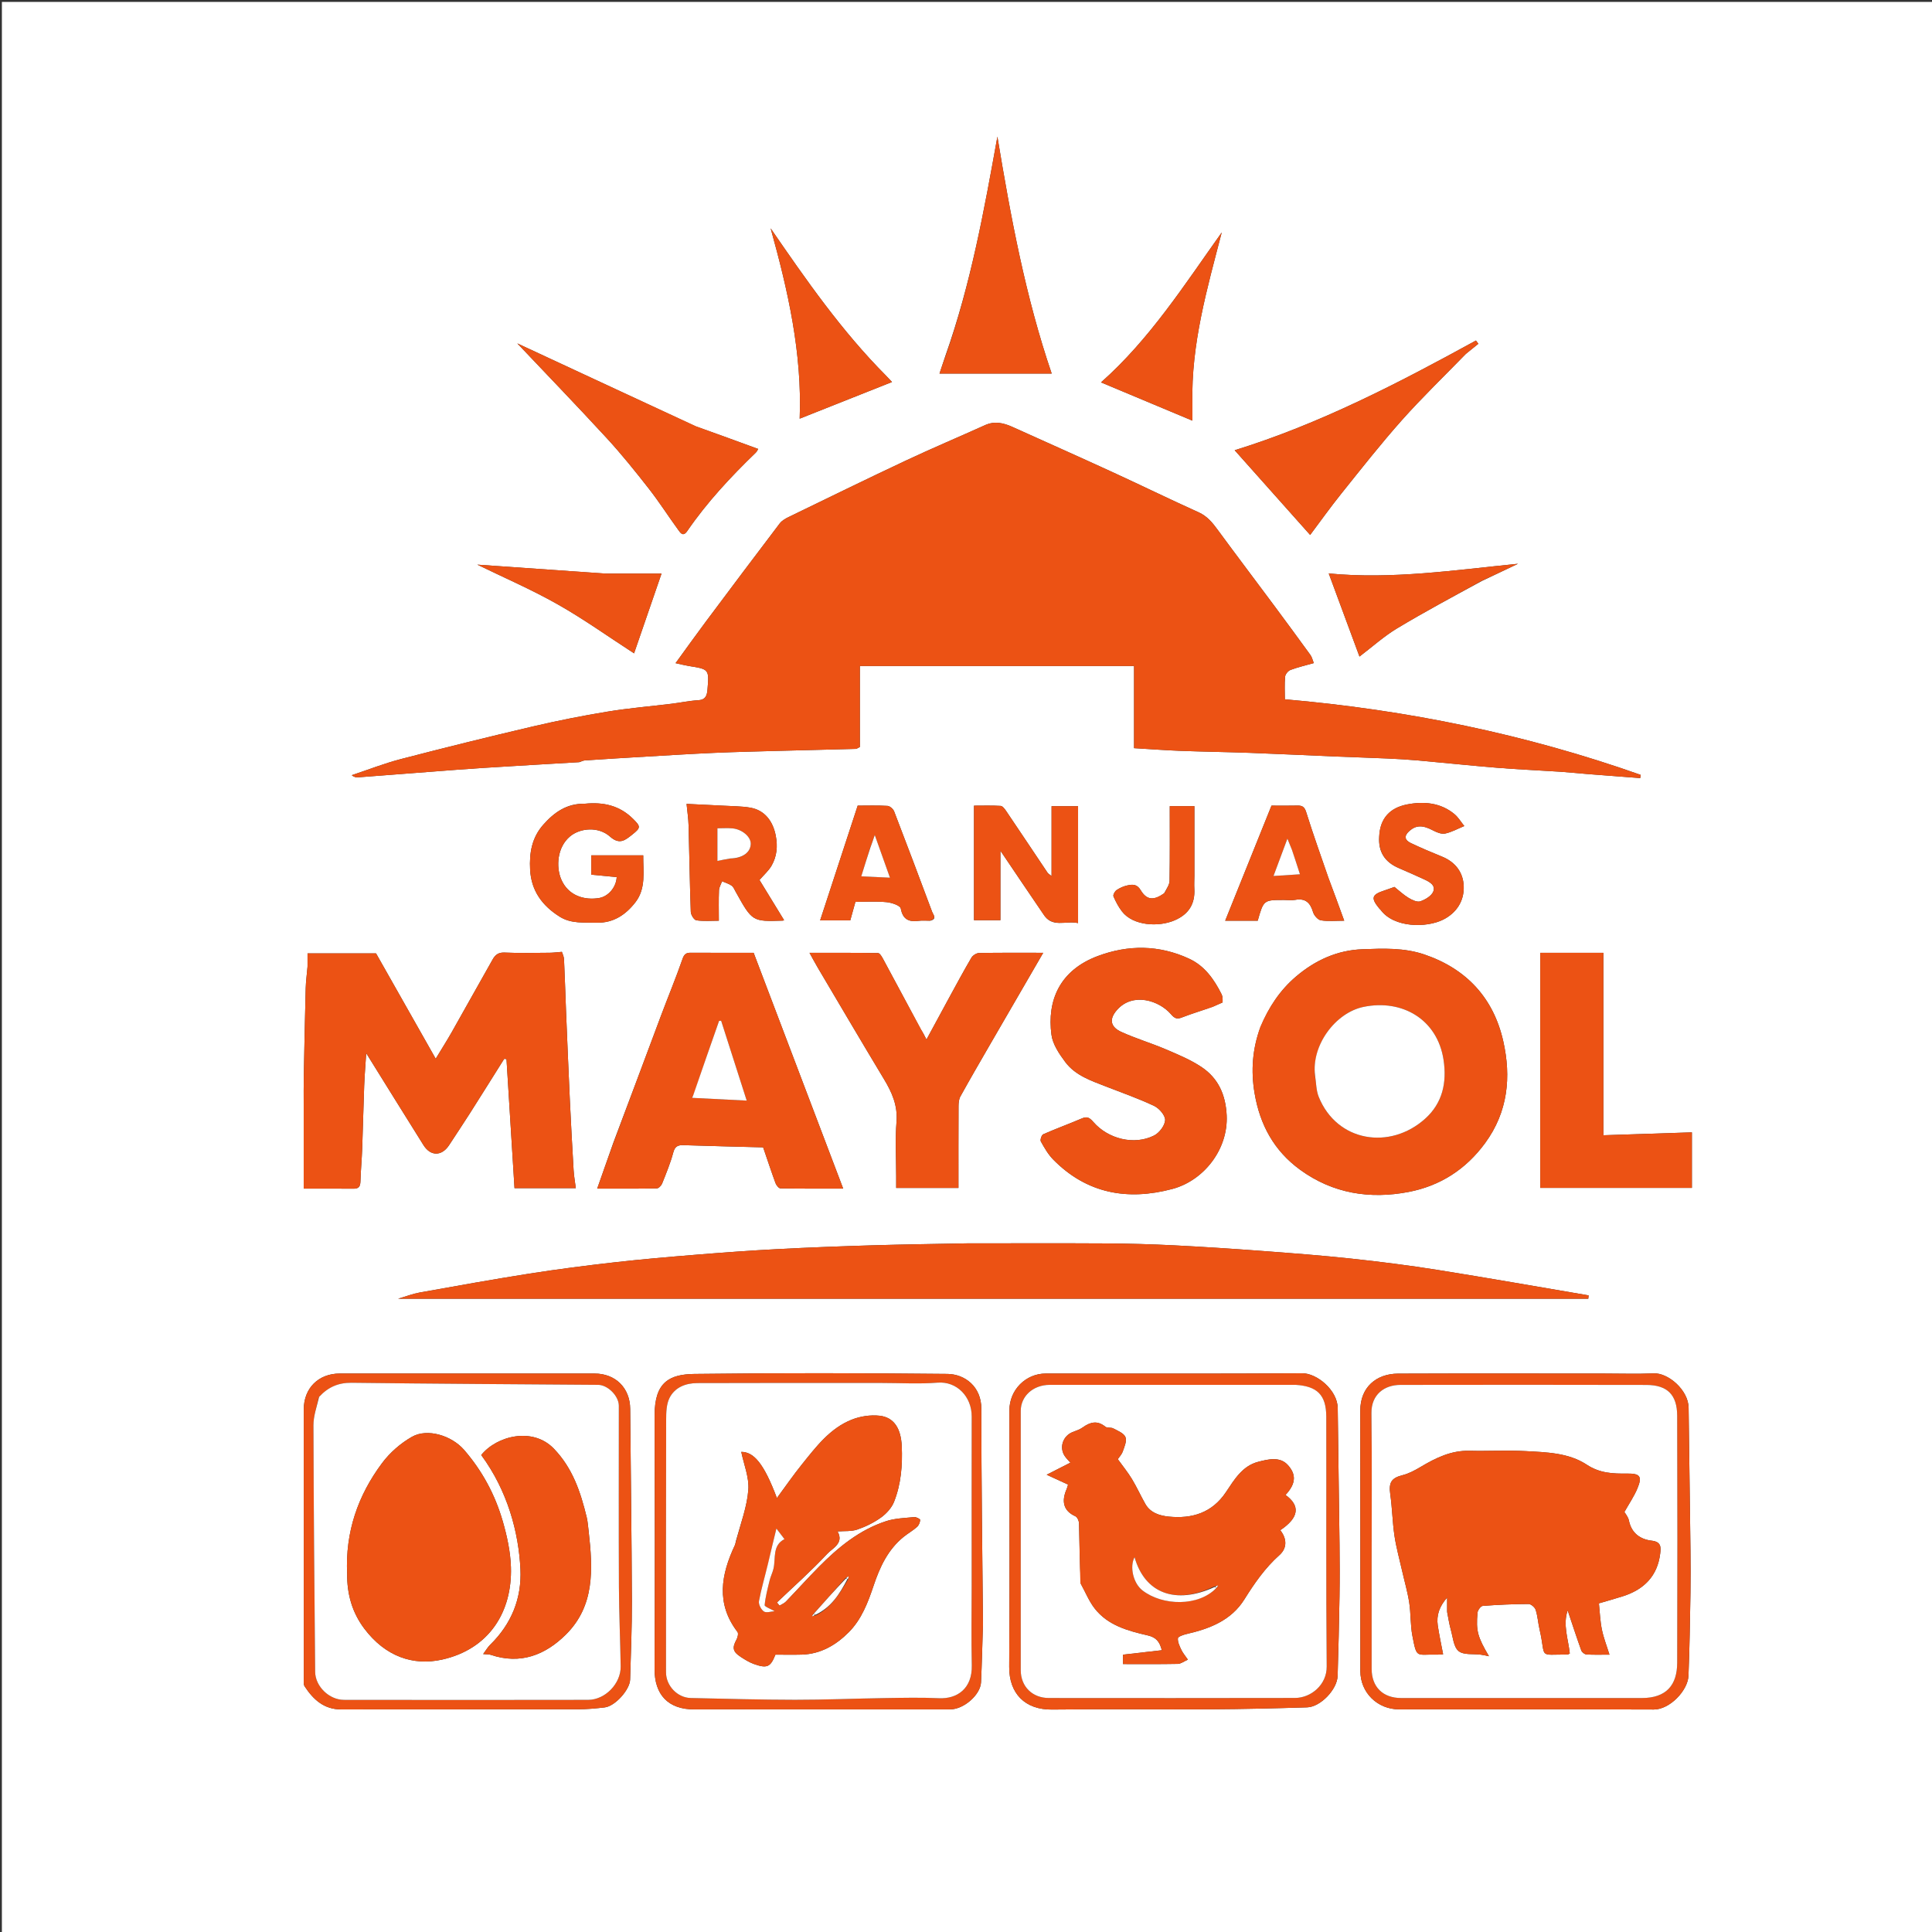 <?xml version="1.0" encoding="UTF-8"?>
<svg xmlns="http://www.w3.org/2000/svg" xmlns:xlink="http://www.w3.org/1999/xlink" width="768px" height="768px" viewBox="0 0 768 768" version="1.1">
<rect x="0" y="0" width="768" height="768" fill="#333333" stroke="none"/>
<g id="surface1">
<path style=" stroke:none;fill-rule:nonzero;fill:rgb(100%,100%,100%);fill-opacity:1;" d="M 445.5 768.75 C 297 768.75 148.875 768.75 0.75 768.75 C 0.75 512.75 0.75 256.75 0.75 0.75 C 256.75 0.75 512.75 0.75 768.75 0.75 C 768.75 256.75 768.75 512.75 768.75 768.75 C 661.125 768.75 553.5 768.75 445.5 768.75 M 230.371 302.969 C 231.062 302.73 231.746 302.328 232.453 302.281 C 240.586 301.738 248.723 301.23 256.859 300.758 C 265.875 300.23 274.895 299.672 283.918 299.273 C 292.109 298.914 300.309 298.727 308.508 298.504 C 319.078 298.219 329.648 297.977 340.219 297.691 C 340.543 297.68 340.859 297.406 341.812 296.949 C 341.812 286.66 341.812 276.141 341.812 264.75 C 349.676 264.75 356.867 264.75 364.055 264.75 C 381.445 264.75 398.836 264.75 416.223 264.75 C 427.633 264.75 439.039 264.75 450.805 264.75 C 450.805 276.395 450.805 286.949 450.805 297.406 C 457.223 297.785 463.266 298.246 469.316 298.477 C 478.5 298.82 487.695 298.934 496.883 299.27 C 508.395 299.695 519.906 300.266 531.418 300.746 C 538.109 301.023 544.809 301.215 551.504 301.516 C 555.578 301.699 559.656 301.93 563.719 302.293 C 574.262 303.234 584.789 304.363 595.34 305.215 C 603.598 305.883 611.883 306.223 620.148 306.77 C 623.84 307.012 627.516 307.418 631.203 307.707 C 638.141 308.258 645.078 308.773 652.016 309.305 C 652.078 308.879 652.137 308.453 652.199 308.027 C 606.488 291.852 559.355 282.195 510.75 277.98 C 510.75 274.918 510.574 271.93 510.852 268.98 C 510.945 268.008 512.039 266.672 512.984 266.316 C 515.902 265.223 518.969 264.52 522.254 263.586 C 521.762 262.363 521.543 261.234 520.93 260.387 C 516.059 253.664 511.137 246.977 506.184 240.312 C 498.82 230.41 491.367 220.574 484.066 210.629 C 481.969 207.77 479.91 205.203 476.484 203.656 C 464.961 198.461 453.605 192.898 442.117 187.625 C 428.957 181.582 415.723 175.695 402.523 169.738 C 398.969 168.133 395.426 167.258 391.586 168.996 C 381.184 173.699 370.652 178.125 360.32 182.977 C 344.637 190.344 329.074 197.965 313.488 205.531 C 312.191 206.16 310.793 206.969 309.949 208.078 C 300.137 220.988 290.402 233.961 280.695 246.953 C 276.699 252.305 272.82 257.742 268.547 263.613 C 270.797 264.105 272.289 264.5 273.805 264.742 C 281.895 266.035 281.926 266.023 281.227 274.199 C 281.043 276.379 280.504 278.191 277.586 278.352 C 274.062 278.547 270.574 279.309 267.059 279.738 C 258.531 280.789 249.945 281.484 241.477 282.883 C 231.5 284.527 221.559 286.496 211.715 288.801 C 194.207 292.902 176.746 297.223 159.344 301.746 C 152.73 303.465 146.332 305.988 139.836 308.148 C 140.832 309 141.641 309.055 142.441 308.992 C 152.156 308.258 161.871 307.496 171.59 306.758 C 178.355 306.246 185.117 305.699 191.887 305.27 C 204.477 304.473 217.07 303.75 230.371 302.969 M 384.375 494.25 C 371.934 494.5 359.488 494.652 347.047 495.027 C 334.402 495.406 321.758 495.875 309.125 496.535 C 298.277 497.105 287.445 497.898 276.621 498.773 C 265.824 499.648 255.027 500.574 244.27 501.793 C 232.977 503.074 221.691 504.52 210.465 506.281 C 195.891 508.57 181.367 511.195 166.84 513.789 C 164.102 514.281 161.461 515.32 158.254 516.258 C 316.418 516.258 473.891 516.258 631.363 516.258 C 631.414 515.816 631.461 515.375 631.508 514.934 C 611.477 511.539 591.469 507.996 571.406 504.801 C 560.035 502.992 548.598 501.543 537.145 500.316 C 525.391 499.051 513.594 498.156 501.801 497.277 C 490.098 496.406 478.387 495.629 466.664 495.039 C 457.738 494.59 448.797 494.34 439.855 494.281 C 421.613 494.172 403.367 494.25 384.375 494.25 M 122.25 384.383 C 122 387.195 121.602 390.008 121.523 392.824 C 121.215 404.52 120.984 416.215 120.762 427.906 C 120.688 431.656 120.73 435.406 120.727 439.152 C 120.727 450.176 120.727 461.195 120.727 472.5 C 127.117 472.5 133.84 472.453 140.559 472.523 C 142.785 472.547 143.23 471.441 143.289 469.492 C 143.414 465.176 143.824 460.867 143.98 456.547 C 144.285 448.23 144.453 439.91 144.77 431.594 C 144.93 427.387 145.285 423.184 145.574 418.66 C 153.328 431.117 160.805 443.18 168.344 455.207 C 171.176 459.727 175.625 459.668 178.547 455.184 C 181.266 451.008 184.047 446.867 186.723 442.66 C 191.324 435.43 195.859 428.16 200.426 420.906 C 200.73 420.938 201.035 420.973 201.34 421.004 C 202.402 438.16 203.469 455.32 204.523 472.309 C 213.102 472.309 220.809 472.309 228.898 472.309 C 228.578 469.789 228.156 467.52 228.023 465.23 C 227.469 455.848 226.957 446.457 226.516 437.066 C 225.965 425.301 225.488 413.535 225.004 401.766 C 224.727 394.949 224.539 388.125 224.207 381.305 C 224.152 380.184 223.574 379.086 223.359 378.375 C 221.398 378.527 219.961 378.727 218.52 378.734 C 212.52 378.77 206.516 378.934 200.531 378.66 C 198.105 378.547 196.84 379.629 195.867 381.344 C 190.402 390.973 185.035 400.66 179.578 410.289 C 177.684 413.633 175.613 416.871 173.199 420.863 C 165.031 406.441 157.262 392.727 149.48 378.98 C 140.586 378.98 131.523 378.98 122.25 378.98 C 122.25 380.695 122.25 382.176 122.25 384.383 M 500.996 408.461 C 497.855 416.949 497.199 425.609 498.711 434.551 C 500.832 447.098 506.426 457.445 516.848 465.02 C 529.887 474.5 544.609 476.762 559.941 473.816 C 572.371 471.426 582.641 464.926 590.355 454.395 C 599.477 441.938 600.762 428.062 597.566 413.879 C 593.723 396.832 583.059 385.156 566.215 379.422 C 558.156 376.68 549.871 377.031 541.641 377.336 C 531.574 377.703 522.781 381.711 515.133 388.238 C 508.824 393.625 504.355 400.328 500.996 408.461 M 243.801 454.277 C 241.715 460.203 239.633 466.133 237.395 472.492 C 245.641 472.492 253.363 472.547 261.082 472.406 C 261.816 472.395 262.875 471.305 263.203 470.48 C 264.82 466.422 266.508 462.355 267.633 458.148 C 268.301 455.641 269.488 455.145 271.758 455.219 C 282.188 455.566 292.621 455.801 303.055 456.082 C 303.172 456.086 303.289 456.172 303.406 456.219 C 305.016 460.918 306.566 465.641 308.277 470.305 C 308.594 471.156 309.562 472.383 310.246 472.395 C 318.293 472.539 326.344 472.488 335.18 472.488 C 323.141 440.785 311.367 409.781 299.582 378.75 C 291.141 378.75 282.902 378.781 274.664 378.727 C 272.816 378.715 272.004 379.203 271.312 381.195 C 268.684 388.758 265.602 396.16 262.789 403.66 C 256.531 420.348 250.332 437.059 243.801 454.277 M 482.246 400.129 C 483.457 399.602 484.664 399.07 485.996 398.488 C 485.996 397.883 486.043 397.262 485.98 396.652 C 485.93 396.176 485.824 395.672 485.609 395.246 C 482.648 389.332 478.895 383.977 472.742 381.121 C 460.801 375.578 448.488 375.477 436.277 380.082 C 421.227 385.762 416.156 397.75 417.973 411.348 C 418.48 415.148 421.051 418.938 423.449 422.156 C 427.488 427.574 433.859 429.637 439.906 432.004 C 446.238 434.488 452.691 436.719 458.816 439.637 C 460.82 440.59 463.25 443.418 463.16 445.273 C 463.055 447.43 460.836 450.344 458.762 451.387 C 450.773 455.395 440.426 452.691 434.66 446.039 C 432.973 444.09 432.039 443.738 429.879 444.668 C 424.852 446.82 419.703 448.684 414.703 450.891 C 414.051 451.176 413.402 453.113 413.746 453.73 C 415.156 456.262 416.641 458.879 418.648 460.922 C 431.984 474.488 448.184 477.367 465.984 472.641 C 478.562 469.301 488.27 456.859 487.621 443.359 C 487.223 435.16 484.266 428.594 477.609 424.156 C 473.215 421.227 468.195 419.156 463.297 417.07 C 457.492 414.594 451.391 412.797 445.664 410.168 C 442.039 408.5 440.34 405.648 444.035 401.457 C 450.328 394.32 460.785 397.719 465.453 403.137 C 467.031 404.969 467.918 405.215 469.988 404.398 C 473.828 402.891 477.809 401.742 482.246 400.129 M 366.004 409.125 C 361.004 399.773 356.02 390.414 350.98 381.082 C 350.512 380.215 349.707 378.875 349.039 378.863 C 340.242 378.715 331.441 378.766 321.797 378.766 C 323.168 381.23 324.094 383.008 325.117 384.73 C 333.855 399.492 342.547 414.281 351.398 428.977 C 354.559 434.227 356.891 439.414 356.379 445.887 C 355.812 453.086 356.25 460.367 356.25 467.613 C 356.25 469.184 356.25 470.754 356.25 472.23 C 364.789 472.23 372.832 472.23 381 472.23 C 381 461.223 380.977 450.484 381.031 439.75 C 381.039 438.441 381.16 436.957 381.77 435.855 C 385.547 429.035 389.457 422.289 393.359 415.543 C 400.398 403.371 407.465 391.219 414.695 378.75 C 405.898 378.75 397.547 378.684 389.199 378.836 C 388.152 378.855 386.703 379.773 386.156 380.695 C 383.074 385.941 380.195 391.305 377.277 396.645 C 374.352 402.004 371.457 407.383 368.289 413.23 C 367.395 411.469 366.898 410.492 366.004 409.125 M 631.824 378.75 C 625.262 378.75 618.699 378.75 612.277 378.75 C 612.277 410.312 612.277 441.344 612.277 472.207 C 632.59 472.207 652.625 472.207 672.555 472.207 C 672.555 464.707 672.555 457.504 672.555 450.129 C 660.816 450.512 649.27 450.891 637.367 451.281 C 637.367 427.008 637.367 402.973 637.367 378.75 C 635.527 378.75 634.043 378.75 631.824 378.75 M 637.125 546 C 610 546 582.875 545.93 555.754 546.039 C 547.145 546.074 540.711 551.414 540.727 560.777 C 540.785 595.277 540.738 629.777 540.758 664.273 C 540.762 672.82 547.523 679.492 556.152 679.496 C 589.902 679.508 623.648 679.434 657.398 679.559 C 663.754 679.582 670.949 672.012 671.191 666.145 C 671.641 655.207 671.793 644.258 671.984 633.309 C 672.082 627.562 672.059 621.809 671.988 616.062 C 671.766 597.238 671.508 578.418 671.246 559.598 C 671.148 552.527 663.094 545.668 657.371 545.934 C 650.887 546.23 644.375 546 637.125 546 M 401.25 574.125 C 401.25 603.605 401.391 633.086 401.176 662.562 C 401.098 673.191 407.461 679.707 418.227 679.574 C 439.332 679.316 460.445 679.586 481.555 679.469 C 494.23 679.395 506.906 679.098 519.574 678.703 C 524.941 678.539 531.562 671.578 531.727 666.191 C 532.051 655.637 532.309 645.078 532.477 634.52 C 532.59 627.652 532.566 620.781 532.484 613.91 C 532.273 595.859 531.969 577.809 531.766 559.758 C 531.684 552.582 523.441 545.859 517.66 545.895 C 483.688 546.109 449.711 546 415.734 546 C 407.711 546 401.25 552.527 401.25 560.633 C 401.25 564.883 401.25 569.129 401.25 574.125 M 390.75 645.301 C 390.5 616.867 390.082 588.434 390.098 560 C 390.105 551.207 383.57 546.227 376.574 546.156 C 343.082 545.812 309.586 545.734 276.098 546.164 C 266.258 546.293 260.188 549.301 260.223 562.578 C 260.309 596.195 260.336 629.816 260.199 663.434 C 260.156 673.574 265.539 679.602 276.148 679.512 C 283.77 679.449 291.395 679.5 299.02 679.5 C 325.262 679.5 351.508 679.504 377.754 679.496 C 383.109 679.492 389.746 673.727 389.973 668.715 C 390.32 661.156 390.5 653.59 390.75 645.301 M 120.75 590.625 C 120.75 616.117 120.746 641.613 120.762 667.105 C 120.762 668.199 120.566 669.543 121.098 670.352 C 124.523 675.57 128.77 679.527 135.609 679.52 C 166.977 679.477 198.344 679.523 229.707 679.469 C 233.277 679.461 236.863 679.145 240.41 678.719 C 244.504 678.23 250.371 671.707 250.484 667.633 C 250.773 657.195 251.227 646.758 251.188 636.324 C 251.086 610.891 250.73 585.461 250.508 560.031 C 250.434 551.734 244.695 546.004 236.316 546.004 C 202.574 545.996 168.836 545.996 135.094 546 C 126.602 546.004 120.758 551.812 120.754 560.258 C 120.746 570.129 120.75 580.004 120.75 590.625 M 276.445 169.438 C 252.32 158.215 228.195 146.996 205.633 136.5 C 216.703 148.195 229.125 161.059 241.23 174.211 C 247.129 180.621 252.598 187.445 257.965 194.312 C 262.082 199.578 265.688 205.25 269.633 210.656 C 270.473 211.809 271.508 213.551 273.207 211.074 C 281.059 199.633 290.48 189.547 300.434 179.934 C 300.914 179.465 301.188 178.785 301.391 178.465 C 293.156 175.449 285.094 172.5 276.445 169.438 M 582.75 140.625 C 584.391 139.301 586.035 137.977 587.676 136.652 C 587.355 136.223 587.031 135.793 586.711 135.363 C 555.75 152.367 524.438 168.578 490.801 178.977 C 500.844 190.25 510.879 201.508 520.805 212.648 C 524.812 207.312 528.84 201.648 533.184 196.234 C 541.082 186.395 548.879 176.445 557.262 167.027 C 565.273 158.031 573.977 149.652 582.75 140.625 M 375.801 141.453 C 374.98 143.922 374.16 146.391 373.461 148.5 C 388.391 148.5 402.965 148.5 418.066 148.5 C 407.656 118.004 401.762 86.246 396.484 54.316 C 391.199 83.637 385.938 112.824 375.801 141.453 M 414.789 363.422 C 418.223 369.027 423.539 365.863 428.547 366.941 C 428.547 351.031 428.547 335.777 428.547 320.48 C 425.293 320.48 421.996 320.48 418.016 320.48 C 418.016 329.68 418.016 338.637 418.016 348.25 C 416.996 347.434 416.656 347.27 416.477 347 C 410.98 338.812 405.516 330.602 399.992 322.434 C 399.426 321.594 398.562 320.41 397.777 320.359 C 394.227 320.137 390.652 320.262 387.18 320.262 C 387.18 335.773 387.18 350.73 387.18 365.789 C 390.66 365.789 393.953 365.789 397.676 365.789 C 397.676 356.621 397.676 347.66 397.676 338.168 C 403.516 346.832 408.965 354.914 414.789 363.422 M 232.258 319.5 C 225.348 319.383 220.34 322.875 215.965 327.828 C 211.391 333.004 210.383 339.07 210.727 345.668 C 211.168 354.16 215.598 360.082 222.516 364.414 C 227.051 367.258 232.207 366.652 237.238 366.777 C 243.922 366.945 248.824 363.527 252.59 358.66 C 256.883 353.113 255.637 346.383 255.695 340.012 C 248.48 340.012 241.684 340.012 235.043 340.012 C 235.043 342.828 235.043 345.375 235.043 347.699 C 238.625 348.039 241.898 348.352 245.148 348.66 C 244.957 352.68 241.836 356.332 238.223 356.961 C 232.562 357.945 225.84 356.246 223.02 349.375 C 221.039 344.555 221.438 336.836 226.562 332.512 C 230.617 329.094 237.914 328.477 242.477 332.547 C 246.332 335.988 248.621 333.906 251.324 331.766 C 254.793 329.02 254.727 328.547 251.602 325.461 C 246.387 320.312 240.066 318.723 232.258 319.5 M 352.148 149.266 C 334.594 131.625 320.465 111.305 306.34 90.762 C 313.258 115.594 318.906 140.484 317.883 166.426 C 330.453 161.434 342.504 156.648 354.59 151.852 C 354.047 151.273 353.285 150.469 352.148 149.266 M 286.883 320.25 C 282.352 320.023 277.82 319.797 272.922 319.555 C 273.219 322.617 273.645 325.383 273.723 328.156 C 274.039 339.59 274.184 351.031 274.598 362.461 C 274.641 363.664 275.887 365.691 276.805 365.832 C 279.68 366.273 282.664 365.996 285.75 365.996 C 285.75 361.621 285.648 357.754 285.809 353.895 C 285.859 352.691 286.605 351.516 287.031 350.324 C 288.309 350.883 289.703 351.27 290.824 352.051 C 291.566 352.566 291.965 353.617 292.438 354.473 C 299.055 366.367 299.051 366.371 311.207 365.961 C 311.312 365.957 311.414 365.891 311.691 365.793 C 308.285 360.227 304.895 354.688 301.91 349.809 C 303.746 347.676 305.574 346.098 306.703 344.125 C 308.809 340.438 309.211 336.512 308.371 332.168 C 307.258 326.43 303.996 322.07 298.293 321.062 C 294.797 320.445 291.184 320.496 286.883 320.25 M 474 160.086 C 473.457 136.805 479.855 114.711 485.66 92.395 C 470.781 113.301 456.988 134.906 437.664 152.004 C 450.023 157.176 461.836 162.121 474 167.215 C 474 164.996 474 162.906 474 160.086 M 528.047 348.945 C 525.07 340.234 521.953 331.562 519.211 322.777 C 518.512 320.535 517.469 320.176 515.535 320.227 C 512.363 320.312 509.188 320.25 505.441 320.25 C 499.555 334.883 493.383 350.215 487.031 366 C 489.75 366 491.734 366 493.719 366 C 495.824 366 497.93 366 499.961 366 C 502.316 357.75 502.316 357.75 510.367 357.75 C 511.863 357.75 513.402 357.973 514.852 357.707 C 518.945 356.957 520.855 358.863 521.969 362.594 C 522.363 363.918 523.863 365.637 525.082 365.844 C 527.938 366.324 530.93 365.996 534.348 365.996 C 532.215 360.125 530.281 354.797 528.047 348.945 M 369.809 365.996 C 372.648 365.293 370.965 363.617 370.5 362.371 C 365.531 349.074 360.543 335.781 355.434 322.539 C 355.066 321.582 353.742 320.41 352.805 320.355 C 348.828 320.109 344.832 320.25 340.945 320.25 C 335.949 335.516 331.023 350.566 326.02 365.852 C 330.359 365.852 334.203 365.852 338 365.852 C 338.688 363.371 339.336 361.039 340.039 358.504 C 344.195 358.504 348.332 358.23 352.406 358.617 C 354.441 358.812 357.84 359.941 358.066 361.133 C 358.934 365.699 361.453 366.559 365.379 366.027 C 366.605 365.859 367.875 366 369.809 365.996 M 589.066 230.945 C 593.852 228.668 598.641 226.387 603.426 224.109 C 578.289 226.602 553.375 230.387 528.191 227.953 C 532.246 238.91 536.352 250.012 540.414 260.992 C 545.598 257.059 550.172 252.906 555.367 249.785 C 566.238 243.25 577.434 237.258 589.066 230.945 M 240.375 228 C 223.375 226.812 206.379 225.621 189.742 224.457 C 200.086 229.504 211.156 234.281 221.594 240.18 C 232.02 246.07 241.812 253.086 252.051 259.715 C 255.535 249.59 259.227 238.867 262.969 228 C 255.609 228 248.367 228 240.375 228 M 548.25 332.699 C 547.852 338.668 550.531 342.699 555.961 345.043 C 559.293 346.48 562.621 347.941 565.918 349.461 C 568.051 350.441 570.758 351.766 569.773 354.348 C 569.098 356.117 566.59 357.609 564.586 358.297 C 563.312 358.734 561.293 357.738 559.898 356.902 C 557.918 355.711 556.207 354.07 554.305 352.566 C 553.039 353.016 551.684 353.531 550.309 353.98 C 545.23 355.637 544.848 356.977 548.305 361.16 C 548.465 361.352 548.676 361.504 548.82 361.699 C 554.148 368.906 567.117 368.863 573.672 365.574 C 578.996 362.906 582.078 358.137 581.852 352.246 C 581.645 346.801 578.551 342.68 573.234 340.52 C 569.074 338.828 564.934 337.078 560.875 335.156 C 558.41 333.992 557.965 332.328 560.27 330.305 C 562.961 327.945 565.57 327.938 569.73 330.145 C 571.156 330.902 573.031 331.648 574.477 331.344 C 577.027 330.809 579.41 329.461 582.082 328.363 C 580.711 326.668 579.699 324.922 578.246 323.695 C 572.699 319.016 565.902 318.496 559.344 319.773 C 552.566 321.094 548.57 325.238 548.25 332.699 M 462.746 355.133 C 458.672 358.02 455.871 357.906 453.449 353.867 C 451.945 351.355 450.18 351.551 448.172 351.965 C 446.656 352.277 445.137 352.961 443.852 353.828 C 443.156 354.297 442.375 355.742 442.621 356.324 C 443.52 358.438 444.633 360.527 446.031 362.344 C 450.367 367.965 460.477 368.66 467.039 365.797 C 472.547 363.395 475.105 359.297 474.766 353.309 C 474.668 351.566 474.785 349.812 474.789 348.062 C 474.793 338.906 474.789 329.75 474.789 320.445 C 471.871 320.445 468.578 320.445 465 320.445 C 465 330.48 465.078 340.324 464.918 350.164 C 464.895 351.688 463.785 353.195 462.746 355.133 Z M 462.746 355.133 "/>
<path style=" stroke:none;fill-rule:nonzero;fill:rgb(92.549%,32.157%,7.843%);fill-opacity:1;" d="M 230.016 302.984 C 217.07 303.75 204.477 304.473 191.887 305.27 C 185.117 305.699 178.355 306.246 171.59 306.758 C 161.871 307.496 152.156 308.258 142.441 308.992 C 141.641 309.055 140.832 309 139.836 308.148 C 146.332 305.988 152.73 303.465 159.344 301.746 C 176.746 297.223 194.207 292.902 211.715 288.801 C 221.559 286.496 231.5 284.527 241.477 282.883 C 249.945 281.484 258.531 280.789 267.059 279.738 C 270.574 279.309 274.062 278.547 277.586 278.352 C 280.504 278.191 281.043 276.379 281.227 274.199 C 281.926 266.023 281.895 266.035 273.805 264.742 C 272.289 264.5 270.797 264.105 268.547 263.613 C 272.82 257.742 276.699 252.305 280.695 246.953 C 290.402 233.961 300.137 220.988 309.949 208.078 C 310.793 206.969 312.191 206.16 313.488 205.531 C 329.074 197.965 344.637 190.344 360.32 182.977 C 370.652 178.125 381.184 173.699 391.586 168.996 C 395.426 167.258 398.969 168.133 402.523 169.738 C 415.723 175.695 428.957 181.582 442.117 187.625 C 453.605 192.898 464.961 198.461 476.484 203.656 C 479.91 205.203 481.969 207.77 484.066 210.629 C 491.367 220.574 498.82 230.41 506.184 240.312 C 511.137 246.977 516.059 253.664 520.93 260.387 C 521.543 261.234 521.762 262.363 522.254 263.586 C 518.969 264.52 515.902 265.223 512.984 266.316 C 512.039 266.672 510.945 268.008 510.852 268.98 C 510.574 271.93 510.75 274.918 510.75 277.98 C 559.355 282.195 606.488 291.852 652.199 308.027 C 652.137 308.453 652.078 308.879 652.016 309.305 C 645.078 308.773 638.141 308.258 631.203 307.707 C 627.516 307.418 623.84 307.012 620.148 306.77 C 611.883 306.223 603.598 305.883 595.34 305.215 C 584.789 304.363 574.262 303.234 563.719 302.293 C 559.656 301.93 555.578 301.699 551.504 301.516 C 544.809 301.215 538.109 301.023 531.418 300.746 C 519.906 300.266 508.395 299.695 496.883 299.27 C 487.695 298.934 478.5 298.82 469.316 298.477 C 463.266 298.246 457.223 297.785 450.805 297.406 C 450.805 286.949 450.805 276.395 450.805 264.75 C 439.039 264.75 427.633 264.75 416.223 264.75 C 398.836 264.75 381.445 264.75 364.055 264.75 C 356.867 264.75 349.676 264.75 341.812 264.75 C 341.812 276.141 341.812 286.66 341.812 296.949 C 340.859 297.406 340.543 297.68 340.219 297.691 C 329.648 297.977 319.078 298.219 308.508 298.504 C 300.309 298.727 292.109 298.914 283.918 299.273 C 274.895 299.672 265.875 300.23 256.859 300.758 C 248.723 301.23 240.586 301.738 232.453 302.281 C 231.746 302.328 231.062 302.73 230.016 302.984 Z M 230.016 302.984 "/>
<path style=" stroke:none;fill-rule:nonzero;fill:rgb(92.549%,32.157%,7.843%);fill-opacity:1;" d="M 384.75 494.25 C 403.367 494.25 421.613 494.172 439.855 494.281 C 448.797 494.34 457.738 494.59 466.664 495.039 C 478.387 495.629 490.098 496.406 501.801 497.277 C 513.594 498.156 525.391 499.051 537.145 500.316 C 548.598 501.543 560.035 502.992 571.406 504.801 C 591.469 507.996 611.477 511.539 631.508 514.934 C 631.461 515.375 631.414 515.816 631.363 516.258 C 473.891 516.258 316.418 516.258 158.254 516.258 C 161.461 515.32 164.102 514.281 166.84 513.789 C 181.367 511.195 195.891 508.57 210.465 506.281 C 221.691 504.52 232.977 503.074 244.27 501.793 C 255.027 500.574 265.824 499.648 276.621 498.773 C 287.445 497.898 298.277 497.105 309.125 496.535 C 321.758 495.875 334.402 495.406 347.047 495.027 C 359.488 494.652 371.934 494.5 384.75 494.25 Z M 384.75 494.25 "/>
<path style=" stroke:none;fill-rule:nonzero;fill:rgb(92.549%,32.157%,7.843%);fill-opacity:1;" d="M 122.25 384.02 C 122.25 382.176 122.25 380.695 122.25 378.98 C 131.523 378.98 140.586 378.98 149.48 378.98 C 157.262 392.727 165.031 406.441 173.199 420.863 C 175.613 416.871 177.684 413.633 179.578 410.289 C 185.035 400.66 190.402 390.973 195.867 381.344 C 196.84 379.629 198.105 378.547 200.531 378.66 C 206.516 378.934 212.52 378.77 218.52 378.734 C 219.961 378.727 221.398 378.527 223.359 378.375 C 223.574 379.086 224.152 380.184 224.207 381.305 C 224.539 388.125 224.727 394.949 225.004 401.766 C 225.488 413.535 225.965 425.301 226.516 437.066 C 226.957 446.457 227.469 455.848 228.023 465.23 C 228.156 467.52 228.578 469.789 228.898 472.309 C 220.809 472.309 213.102 472.309 204.523 472.309 C 203.469 455.32 202.402 438.16 201.34 421.004 C 201.035 420.973 200.73 420.938 200.426 420.906 C 195.859 428.16 191.324 435.43 186.723 442.66 C 184.047 446.867 181.266 451.008 178.547 455.184 C 175.625 459.668 171.176 459.727 168.344 455.207 C 160.805 443.18 153.328 431.117 145.574 418.66 C 145.285 423.184 144.93 427.387 144.77 431.594 C 144.453 439.91 144.285 448.23 143.98 456.547 C 143.824 460.867 143.414 465.176 143.289 469.492 C 143.23 471.441 142.785 472.547 140.559 472.523 C 133.84 472.453 127.117 472.5 120.727 472.5 C 120.727 461.195 120.727 450.176 120.727 439.152 C 120.73 435.406 120.688 431.656 120.762 427.906 C 120.984 416.215 121.215 404.52 121.523 392.824 C 121.602 390.008 122 387.195 122.25 384.02 Z M 122.25 384.02 "/>
<path style=" stroke:none;fill-rule:nonzero;fill:rgb(92.549%,32.157%,7.843%);fill-opacity:1;" d="M 501.016 408.16 C 504.355 400.328 508.824 393.625 515.133 388.238 C 522.781 381.711 531.574 377.703 541.641 377.336 C 549.871 377.031 558.156 376.68 566.215 379.422 C 583.059 385.156 593.723 396.832 597.566 413.879 C 600.762 428.062 599.477 441.938 590.355 454.395 C 582.641 464.926 572.371 471.426 559.941 473.816 C 544.609 476.762 529.887 474.5 516.848 465.02 C 506.426 457.445 500.832 447.098 498.711 434.551 C 497.199 425.609 497.855 416.949 501.016 408.16 M 522.75 427.801 C 523.211 430.547 523.191 433.484 524.207 436.004 C 531.477 454.016 552.609 457.238 566.555 444.672 C 573.383 438.516 575.223 430.422 573.828 421.27 C 571.383 405.25 557.438 397.074 542.027 400.254 C 530.793 402.574 521.238 415.598 522.75 427.801 Z M 522.75 427.801 "/>
<path style=" stroke:none;fill-rule:nonzero;fill:rgb(92.549%,32.157%,7.843%);fill-opacity:1;" d="M 243.957 454.02 C 250.332 437.059 256.531 420.348 262.789 403.66 C 265.602 396.16 268.684 388.758 271.312 381.195 C 272.004 379.203 272.816 378.715 274.664 378.727 C 282.902 378.781 291.141 378.75 299.582 378.75 C 311.367 409.781 323.141 440.785 335.18 472.488 C 326.344 472.488 318.293 472.539 310.246 472.395 C 309.562 472.383 308.594 471.156 308.277 470.305 C 306.566 465.641 305.016 460.918 303.406 456.219 C 303.289 456.172 303.172 456.086 303.055 456.082 C 292.621 455.801 282.188 455.566 271.758 455.219 C 269.488 455.145 268.301 455.641 267.633 458.148 C 266.508 462.355 264.82 466.422 263.203 470.48 C 262.875 471.305 261.816 472.395 261.082 472.406 C 253.363 472.547 245.641 472.492 237.395 472.492 C 239.633 466.133 241.715 460.203 243.957 454.02 M 275.938 434.527 C 275.711 435.062 275.484 435.598 275.137 436.41 C 282.32 436.773 289.184 437.121 296.832 437.508 C 293.273 426.391 289.969 416.074 286.664 405.762 C 286.391 405.781 286.117 405.805 285.844 405.824 C 282.562 415.188 279.281 424.551 275.938 434.527 Z M 275.938 434.527 "/>
<path style=" stroke:none;fill-rule:nonzero;fill:rgb(92.549%,32.157%,7.843%);fill-opacity:1;" d="M 481.988 400.289 C 477.809 401.742 473.828 402.891 469.988 404.398 C 467.918 405.215 467.031 404.969 465.453 403.137 C 460.785 397.719 450.328 394.32 444.035 401.457 C 440.34 405.648 442.039 408.5 445.664 410.168 C 451.391 412.797 457.492 414.594 463.297 417.07 C 468.195 419.156 473.215 421.227 477.609 424.156 C 484.266 428.594 487.223 435.16 487.621 443.359 C 488.27 456.859 478.562 469.301 465.984 472.641 C 448.184 477.367 431.984 474.488 418.648 460.922 C 416.641 458.879 415.156 456.262 413.746 453.73 C 413.402 453.113 414.051 451.176 414.703 450.891 C 419.703 448.684 424.852 446.82 429.879 444.668 C 432.039 443.738 432.973 444.09 434.66 446.039 C 440.426 452.691 450.773 455.395 458.762 451.387 C 460.836 450.344 463.055 447.43 463.16 445.273 C 463.25 443.418 460.82 440.59 458.816 439.637 C 452.691 436.719 446.238 434.488 439.906 432.004 C 433.859 429.637 427.488 427.574 423.449 422.156 C 421.051 418.938 418.48 415.148 417.973 411.348 C 416.156 397.75 421.227 385.762 436.277 380.082 C 448.488 375.477 460.801 375.578 472.742 381.121 C 478.895 383.977 482.648 389.332 485.609 395.246 C 485.824 395.672 485.93 396.176 485.98 396.652 C 486.043 397.262 485.996 397.883 485.996 398.488 C 484.664 399.07 483.457 399.602 481.988 400.289 Z M 481.988 400.289 "/>
<path style=" stroke:none;fill-rule:nonzero;fill:rgb(92.549%,32.157%,7.843%);fill-opacity:1;" d="M 366.203 409.32 C 366.898 410.492 367.395 411.469 368.289 413.23 C 371.457 407.383 374.352 402.004 377.277 396.645 C 380.195 391.305 383.074 385.941 386.156 380.695 C 386.703 379.773 388.152 378.855 389.199 378.836 C 397.547 378.684 405.898 378.75 414.695 378.75 C 407.465 391.219 400.398 403.371 393.359 415.543 C 389.457 422.289 385.547 429.035 381.77 435.855 C 381.16 436.957 381.039 438.441 381.031 439.75 C 380.977 450.484 381 461.223 381 472.23 C 372.832 472.23 364.789 472.23 356.25 472.23 C 356.25 470.754 356.25 469.184 356.25 467.613 C 356.25 460.367 355.812 453.086 356.379 445.887 C 356.891 439.414 354.559 434.227 351.398 428.977 C 342.547 414.281 333.855 399.492 325.117 384.73 C 324.094 383.008 323.168 381.23 321.797 378.766 C 331.441 378.766 340.242 378.715 349.039 378.863 C 349.707 378.875 350.512 380.215 350.98 381.082 C 356.02 390.414 361.004 399.773 366.203 409.32 Z M 366.203 409.32 "/>
<path style=" stroke:none;fill-rule:nonzero;fill:rgb(92.549%,32.157%,7.843%);fill-opacity:1;" d="M 632.191 378.75 C 634.043 378.75 635.527 378.75 637.367 378.75 C 637.367 402.973 637.367 427.008 637.367 451.281 C 649.27 450.891 660.816 450.512 672.555 450.129 C 672.555 457.504 672.555 464.707 672.555 472.207 C 652.625 472.207 632.59 472.207 612.277 472.207 C 612.277 441.344 612.277 410.312 612.277 378.75 C 618.699 378.75 625.262 378.75 632.191 378.75 Z M 632.191 378.75 "/>
<path style=" stroke:none;fill-rule:nonzero;fill:rgb(92.549%,32.157%,7.843%);fill-opacity:1;" d="M 637.5 546 C 644.375 546 650.887 546.23 657.371 545.934 C 663.094 545.668 671.148 552.527 671.246 559.598 C 671.508 578.418 671.766 597.238 671.988 616.062 C 672.059 621.809 672.082 627.562 671.984 633.309 C 671.793 644.258 671.641 655.207 671.191 666.145 C 670.949 672.012 663.754 679.582 657.398 679.559 C 623.648 679.434 589.902 679.508 556.152 679.496 C 547.523 679.492 540.762 672.82 540.758 664.273 C 540.738 629.777 540.785 595.277 540.727 560.777 C 540.711 551.414 547.145 546.074 555.754 546.039 C 582.875 545.93 610 546 637.5 546 M 545.25 622.125 C 545.25 635.871 545.25 649.621 545.25 663.367 C 545.25 670.582 549.688 674.992 556.992 674.996 C 574.621 675.004 592.25 674.992 609.879 674.992 C 624.129 674.992 638.375 674.996 652.621 675 C 662.434 675.004 666.684 669.809 666.711 661 C 666.809 628.258 666.812 595.512 666.707 562.77 C 666.68 554.488 662.84 550.559 654.504 550.535 C 621.883 550.449 589.266 550.477 556.645 550.52 C 550.43 550.527 545.074 554.234 545.168 561.762 C 545.414 581.629 545.25 601.504 545.25 622.125 Z M 545.25 622.125 "/>
<path style=" stroke:none;fill-rule:nonzero;fill:rgb(92.549%,32.157%,7.843%);fill-opacity:1;" d="M 401.25 573.75 C 401.25 569.129 401.25 564.883 401.25 560.633 C 401.25 552.527 407.711 546 415.734 546 C 449.711 546 483.688 546.109 517.66 545.895 C 523.441 545.859 531.684 552.582 531.766 559.758 C 531.969 577.809 532.273 595.859 532.484 613.91 C 532.566 620.781 532.59 627.652 532.477 634.52 C 532.309 645.078 532.051 655.637 531.727 666.191 C 531.562 671.578 524.941 678.539 519.574 678.703 C 506.906 679.098 494.23 679.395 481.555 679.469 C 460.445 679.586 439.332 679.316 418.227 679.574 C 407.461 679.707 401.098 673.191 401.176 662.562 C 401.391 633.086 401.25 603.605 401.25 573.75 M 514.699 550.5 C 509.824 550.5 504.953 550.5 500.082 550.5 C 472.473 550.5 444.867 550.492 417.258 550.504 C 410.723 550.508 405.766 554.949 405.762 560.867 C 405.738 595.223 405.734 629.578 405.762 663.93 C 405.77 670.438 410.383 674.984 416.945 674.988 C 449.551 675.012 482.156 675.039 514.762 674.965 C 521.176 674.953 527.453 669.695 527.387 662.465 C 527.078 629.363 527.301 596.254 527.215 563.152 C 527.191 554.379 523.484 551.039 514.699 550.5 Z M 514.699 550.5 "/>
<path style=" stroke:none;fill-rule:nonzero;fill:rgb(92.549%,32.157%,7.843%);fill-opacity:1;" d="M 390.75 645.664 C 390.5 653.59 390.32 661.156 389.973 668.715 C 389.746 673.727 383.109 679.492 377.754 679.496 C 351.508 679.504 325.262 679.5 299.02 679.5 C 291.395 679.5 283.77 679.449 276.148 679.512 C 265.539 679.602 260.156 673.574 260.199 663.434 C 260.336 629.816 260.309 596.195 260.223 562.578 C 260.188 549.301 266.258 546.293 276.098 546.164 C 309.586 545.734 343.082 545.812 376.574 546.156 C 383.57 546.227 390.105 551.207 390.098 560 C 390.082 588.434 390.5 616.867 390.75 645.664 M 349.875 549.75 C 325.637 549.75 301.395 549.699 277.156 549.797 C 272.578 549.816 268.262 551.469 266.141 555.707 C 264.902 558.188 264.812 561.414 264.805 564.305 C 264.719 597.793 264.75 631.277 264.75 664.766 C 264.75 670.105 269.262 674.875 274.582 674.988 C 288.395 675.277 302.207 675.68 316.02 675.695 C 327.961 675.707 339.902 675.191 351.844 675.012 C 358.965 674.906 366.098 674.734 373.203 675.074 C 380.48 675.422 386.52 671.246 386.305 662.016 C 386.066 651.523 386.25 641.023 386.25 630.527 C 386.25 608.039 386.215 585.547 386.27 563.059 C 386.285 555.199 380.348 549.016 372.73 549.625 C 365.406 550.207 357.996 549.75 349.875 549.75 Z M 349.875 549.75 "/>
<path style=" stroke:none;fill-rule:nonzero;fill:rgb(92.549%,32.157%,7.843%);fill-opacity:1;" d="M 120.75 590.25 C 120.75 580.004 120.746 570.129 120.754 560.258 C 120.758 551.812 126.602 546.004 135.094 546 C 168.836 545.996 202.574 545.996 236.316 546.004 C 244.695 546.004 250.434 551.734 250.508 560.031 C 250.73 585.461 251.086 610.891 251.188 636.324 C 251.227 646.758 250.773 657.195 250.484 667.633 C 250.371 671.707 244.504 678.23 240.41 678.719 C 236.863 679.145 233.277 679.461 229.707 679.469 C 198.344 679.523 166.977 679.477 135.609 679.52 C 128.77 679.527 124.523 675.57 121.098 670.352 C 120.566 669.543 120.762 668.199 120.762 667.105 C 120.746 641.613 120.75 616.117 120.75 590.25 M 126.641 555.523 C 125.926 559.199 124.59 562.879 124.598 566.555 C 124.68 599.23 124.973 631.906 125.277 664.582 C 125.328 670.367 130.859 675.719 136.738 675.727 C 169.094 675.773 201.449 675.785 233.805 675.723 C 240.59 675.711 246.84 669.207 246.73 662.422 C 246.559 651.867 246.078 641.312 246.031 630.758 C 245.922 606.773 246.004 582.789 245.996 558.805 C 245.996 554.945 241.613 550.531 237.793 550.5 C 205.121 550.25 172.445 550.078 139.77 549.672 C 134.512 549.609 130.457 551.371 126.641 555.523 Z M 126.641 555.523 "/>
<path style=" stroke:none;fill-rule:nonzero;fill:rgb(92.549%,32.157%,7.843%);fill-opacity:1;" d="M 276.738 169.492 C 285.094 172.5 293.156 175.449 301.391 178.465 C 301.188 178.785 300.914 179.465 300.434 179.934 C 290.48 189.547 281.059 199.633 273.207 211.074 C 271.508 213.551 270.473 211.809 269.633 210.656 C 265.688 205.25 262.082 199.578 257.965 194.312 C 252.598 187.445 247.129 180.621 241.23 174.211 C 229.125 161.059 216.703 148.195 205.633 136.5 C 228.195 146.996 252.32 158.215 276.738 169.492 Z M 276.738 169.492 "/>
<path style=" stroke:none;fill-rule:nonzero;fill:rgb(92.549%,32.157%,7.843%);fill-opacity:1;" d="M 582.562 140.812 C 573.977 149.652 565.273 158.031 557.262 167.027 C 548.879 176.445 541.082 186.395 533.184 196.234 C 528.84 201.648 524.812 207.312 520.805 212.648 C 510.879 201.508 500.844 190.25 490.801 178.977 C 524.438 168.578 555.75 152.367 586.711 135.363 C 587.031 135.793 587.355 136.223 587.676 136.652 C 586.035 137.977 584.391 139.301 582.562 140.812 Z M 582.562 140.812 "/>
<path style=" stroke:none;fill-rule:nonzero;fill:rgb(92.549%,32.157%,7.843%);fill-opacity:1;" d="M 375.98 141.211 C 385.938 112.824 391.199 83.637 396.484 54.316 C 401.762 86.246 407.656 118.004 418.066 148.5 C 402.965 148.5 388.391 148.5 373.461 148.5 C 374.16 146.391 374.98 143.922 375.98 141.211 Z M 375.98 141.211 "/>
<path style=" stroke:none;fill-rule:nonzero;fill:rgb(92.549%,32.157%,7.843%);fill-opacity:1;" d="M 414.602 363.211 C 408.965 354.914 403.516 346.832 397.676 338.168 C 397.676 347.66 397.676 356.621 397.676 365.789 C 393.953 365.789 390.66 365.789 387.18 365.789 C 387.18 350.73 387.18 335.773 387.18 320.262 C 390.652 320.262 394.227 320.137 397.777 320.359 C 398.562 320.41 399.426 321.594 399.992 322.434 C 405.516 330.602 410.98 338.812 416.477 347 C 416.656 347.27 416.996 347.434 418.016 348.25 C 418.016 338.637 418.016 329.68 418.016 320.48 C 421.996 320.48 425.293 320.48 428.547 320.48 C 428.547 335.777 428.547 351.031 428.547 366.941 C 423.539 365.863 418.223 369.027 414.602 363.211 Z M 414.602 363.211 "/>
<path style=" stroke:none;fill-rule:nonzero;fill:rgb(92.549%,32.157%,7.843%);fill-opacity:1;" d="M 232.613 319.5 C 240.066 318.723 246.387 320.312 251.602 325.461 C 254.727 328.547 254.793 329.02 251.324 331.766 C 248.621 333.906 246.332 335.988 242.477 332.547 C 237.914 328.477 230.617 329.094 226.562 332.512 C 221.438 336.836 221.039 344.555 223.02 349.375 C 225.84 356.246 232.562 357.945 238.223 356.961 C 241.836 356.332 244.957 352.68 245.148 348.66 C 241.898 348.352 238.625 348.039 235.043 347.699 C 235.043 345.375 235.043 342.828 235.043 340.012 C 241.684 340.012 248.48 340.012 255.695 340.012 C 255.637 346.383 256.883 353.113 252.59 358.66 C 248.824 363.527 243.922 366.945 237.238 366.777 C 232.207 366.652 227.051 367.258 222.516 364.414 C 215.598 360.082 211.168 354.16 210.727 345.668 C 210.383 339.07 211.391 333.004 215.965 327.828 C 220.34 322.875 225.348 319.383 232.613 319.5 Z M 232.613 319.5 "/>
<path style=" stroke:none;fill-rule:nonzero;fill:rgb(92.549%,32.157%,7.843%);fill-opacity:1;" d="M 352.34 149.465 C 353.285 150.469 354.047 151.273 354.59 151.852 C 342.504 156.648 330.453 161.434 317.883 166.426 C 318.906 140.484 313.258 115.594 306.34 90.762 C 320.465 111.305 334.594 131.625 352.34 149.465 Z M 352.34 149.465 "/>
<path style=" stroke:none;fill-rule:nonzero;fill:rgb(92.549%,32.157%,7.843%);fill-opacity:1;" d="M 287.254 320.25 C 291.184 320.496 294.797 320.445 298.293 321.062 C 303.996 322.07 307.258 326.43 308.371 332.168 C 309.211 336.512 308.809 340.438 306.703 344.125 C 305.574 346.098 303.746 347.676 301.91 349.809 C 304.895 354.688 308.285 360.227 311.691 365.793 C 311.414 365.891 311.312 365.957 311.207 365.961 C 299.051 366.371 299.055 366.367 292.438 354.473 C 291.965 353.617 291.566 352.566 290.824 352.051 C 289.703 351.27 288.309 350.883 287.031 350.324 C 286.605 351.516 285.859 352.691 285.809 353.895 C 285.648 357.754 285.75 361.621 285.75 365.996 C 282.664 365.996 279.68 366.273 276.805 365.832 C 275.887 365.691 274.641 363.664 274.598 362.461 C 274.184 351.031 274.039 339.59 273.723 328.156 C 273.645 325.383 273.219 322.617 272.922 319.555 C 277.82 319.797 282.352 320.023 287.254 320.25 M 290.645 341.25 C 295.289 341.137 298.43 338.762 298.434 335.352 C 298.441 332.617 295.02 329.664 291.168 329.289 C 289.227 329.102 287.25 329.258 285.184 329.258 C 285.184 333.664 285.184 337.715 285.184 342.234 C 286.961 341.871 288.473 341.562 290.645 341.25 Z M 290.645 341.25 "/>
<path style=" stroke:none;fill-rule:nonzero;fill:rgb(92.549%,32.157%,7.843%);fill-opacity:1;" d="M 474 160.453 C 474 162.906 474 164.996 474 167.215 C 461.836 162.121 450.023 157.176 437.664 152.004 C 456.988 134.906 470.781 113.301 485.66 92.395 C 479.855 114.711 473.457 136.805 474 160.453 Z M 474 160.453 "/>
<path style=" stroke:none;fill-rule:nonzero;fill:rgb(92.549%,32.157%,7.843%);fill-opacity:1;" d="M 528.195 349.211 C 530.281 354.797 532.215 360.125 534.348 365.996 C 530.93 365.996 527.938 366.324 525.082 365.844 C 523.863 365.637 522.363 363.918 521.969 362.594 C 520.855 358.863 518.945 356.957 514.852 357.707 C 513.402 357.973 511.863 357.75 510.367 357.75 C 502.316 357.75 502.316 357.75 499.961 366 C 497.93 366 495.824 366 493.719 366 C 491.734 366 489.75 366 487.031 366 C 493.383 350.215 499.555 334.883 505.441 320.25 C 509.188 320.25 512.363 320.312 515.535 320.227 C 517.469 320.176 518.512 320.535 519.211 322.777 C 521.953 331.562 525.07 340.234 528.195 349.211 M 513.426 337.551 C 512.957 336.367 512.484 335.184 511.766 333.375 C 509.832 338.559 508.117 343.16 506.234 348.215 C 510.105 347.969 513.418 347.758 516.758 347.543 C 515.547 343.793 514.629 340.934 513.426 337.551 Z M 513.426 337.551 "/>
<path style=" stroke:none;fill-rule:nonzero;fill:rgb(92.549%,32.157%,7.843%);fill-opacity:1;" d="M 369.469 365.996 C 367.875 366 366.605 365.859 365.379 366.027 C 361.453 366.559 358.934 365.699 358.066 361.133 C 357.84 359.941 354.441 358.812 352.406 358.617 C 348.332 358.23 344.195 358.504 340.039 358.504 C 339.336 361.039 338.688 363.371 338 365.852 C 334.203 365.852 330.359 365.852 326.02 365.852 C 331.023 350.566 335.949 335.516 340.945 320.25 C 344.832 320.25 348.828 320.109 352.805 320.355 C 353.742 320.41 355.066 321.582 355.434 322.539 C 360.543 335.781 365.531 349.074 370.5 362.371 C 370.965 363.617 372.648 365.293 369.469 365.996 M 345.797 337.289 C 344.758 340.645 343.719 344 342.367 348.363 C 346.199 348.543 349.629 348.703 353.777 348.898 C 351.672 342.988 349.805 337.738 347.734 331.934 C 347.031 334.023 346.566 335.398 345.797 337.289 Z M 345.797 337.289 "/>
<path style=" stroke:none;fill-rule:nonzero;fill:rgb(92.549%,32.157%,7.843%);fill-opacity:1;" d="M 588.781 230.996 C 577.434 237.258 566.238 243.25 555.367 249.785 C 550.172 252.906 545.598 257.059 540.414 260.992 C 536.352 250.012 532.246 238.91 528.191 227.953 C 553.375 230.387 578.289 226.602 603.426 224.109 C 598.641 226.387 593.852 228.668 588.781 230.996 Z M 588.781 230.996 "/>
<path style=" stroke:none;fill-rule:nonzero;fill:rgb(92.549%,32.157%,7.843%);fill-opacity:1;" d="M 240.75 228 C 248.367 228 255.609 228 262.969 228 C 259.227 238.867 255.535 249.59 252.051 259.715 C 241.812 253.086 232.02 246.07 221.594 240.18 C 211.156 234.281 200.086 229.504 189.742 224.457 C 206.379 225.621 223.375 226.812 240.75 228 Z M 240.75 228 "/>
<path style=" stroke:none;fill-rule:nonzero;fill:rgb(92.549%,32.157%,7.843%);fill-opacity:1;" d="M 548.25 332.367 C 548.57 325.238 552.566 321.094 559.344 319.773 C 565.902 318.496 572.699 319.016 578.246 323.695 C 579.699 324.922 580.711 326.668 582.082 328.363 C 579.41 329.461 577.027 330.809 574.477 331.344 C 573.031 331.648 571.156 330.902 569.73 330.145 C 565.57 327.938 562.961 327.945 560.27 330.305 C 557.965 332.328 558.41 333.992 560.875 335.156 C 564.934 337.078 569.074 338.828 573.234 340.52 C 578.551 342.68 581.645 346.801 581.852 352.246 C 582.078 358.137 578.996 362.906 573.672 365.574 C 567.117 368.863 554.148 368.906 548.82 361.699 C 548.676 361.504 548.465 361.352 548.305 361.16 C 544.848 356.977 545.23 355.637 550.309 353.98 C 551.684 353.531 553.039 353.016 554.305 352.566 C 556.207 354.07 557.918 355.711 559.898 356.902 C 561.293 357.738 563.312 358.734 564.586 358.297 C 566.59 357.609 569.098 356.117 569.773 354.348 C 570.758 351.766 568.051 350.441 565.918 349.461 C 562.621 347.941 559.293 346.48 555.961 345.043 C 550.531 342.699 547.852 338.668 548.25 332.367 Z M 548.25 332.367 "/>
<path style=" stroke:none;fill-rule:nonzero;fill:rgb(92.549%,32.157%,7.843%);fill-opacity:1;" d="M 462.961 354.922 C 463.785 353.195 464.895 351.688 464.918 350.164 C 465.078 340.324 465 330.48 465 320.445 C 468.578 320.445 471.871 320.445 474.789 320.445 C 474.789 329.75 474.793 338.906 474.789 348.062 C 474.785 349.812 474.668 351.566 474.766 353.309 C 475.105 359.297 472.547 363.395 467.039 365.797 C 460.477 368.66 450.367 367.965 446.031 362.344 C 444.633 360.527 443.52 358.438 442.621 356.324 C 442.375 355.742 443.156 354.297 443.852 353.828 C 445.137 352.961 446.656 352.277 448.172 351.965 C 450.18 351.551 451.945 351.355 453.449 353.867 C 455.871 357.906 458.672 358.02 462.961 354.922 Z M 462.961 354.922 "/>
<path style=" stroke:none;fill-rule:nonzero;fill:rgb(100%,100%,100%);fill-opacity:1;" d="M 522.75 427.445 C 521.238 415.598 530.793 402.574 542.027 400.254 C 557.438 397.074 571.383 405.25 573.828 421.27 C 575.223 430.422 573.383 438.516 566.555 444.672 C 552.609 457.238 531.477 454.016 524.207 436.004 C 523.191 433.484 523.211 430.547 522.75 427.445 Z M 522.75 427.445 "/>
<path style=" stroke:none;fill-rule:nonzero;fill:rgb(100%,100%,100%);fill-opacity:1;" d="M 275.969 434.219 C 279.281 424.551 282.562 415.188 285.844 405.824 C 286.117 405.805 286.391 405.781 286.664 405.762 C 289.969 416.074 293.273 426.391 296.832 437.508 C 289.184 437.121 282.32 436.773 275.137 436.41 C 275.484 435.598 275.711 435.062 275.969 434.219 Z M 275.969 434.219 "/>
<path style=" stroke:none;fill-rule:nonzero;fill:rgb(100%,100%,100%);fill-opacity:1;" d="M 545.25 621.75 C 545.25 601.504 545.414 581.629 545.168 561.762 C 545.074 554.234 550.43 550.527 556.645 550.52 C 589.266 550.477 621.883 550.449 654.504 550.535 C 662.84 550.559 666.68 554.488 666.707 562.77 C 666.812 595.512 666.809 628.258 666.711 661 C 666.684 669.809 662.434 675.004 652.621 675 C 638.375 674.996 624.129 674.992 609.879 674.992 C 592.25 674.992 574.621 675.004 556.992 674.996 C 549.688 674.992 545.25 670.582 545.25 663.367 C 545.25 649.621 545.25 635.871 545.25 621.75 M 575.25 640.836 C 575.738 643.211 576.09 645.625 576.746 647.957 C 577.566 650.879 577.832 654.723 579.824 656.336 C 581.844 657.973 585.672 657.355 588.707 657.762 C 589.676 657.891 590.629 658.137 591.887 658.387 C 587.367 650.668 586.691 648.344 587.336 641.062 C 587.426 640.074 588.625 638.438 589.406 638.375 C 595.457 637.906 601.535 637.641 607.605 637.613 C 608.59 637.609 610.129 638.926 610.453 639.941 C 611.262 642.469 611.414 645.203 612.02 647.809 C 614.727 659.406 611.043 657.691 623.156 657.688 C 623.379 657.688 623.602 657.488 624.016 657.289 C 623.422 651.609 621.188 645.855 623.172 640.16 C 624.977 645.527 626.699 650.836 628.59 656.086 C 628.844 656.793 629.906 657.629 630.641 657.672 C 633.605 657.852 636.586 657.746 639.785 657.746 C 638.688 654.199 637.434 651.035 636.77 647.754 C 636.078 644.344 635.957 640.816 635.594 637.359 C 638.984 636.359 642.141 635.5 645.246 634.496 C 653.516 631.828 658.844 626.512 659.949 617.629 C 660.262 615.137 660.422 612.898 656.613 612.453 C 652.051 611.918 648.555 609.5 647.52 604.445 C 647.215 602.969 646.07 601.664 645.727 601.039 C 647.59 597.719 649.578 594.828 650.902 591.66 C 652.887 586.902 651.953 585.707 646.82 585.766 C 641.172 585.836 635.957 585.66 630.727 582.215 C 623.527 577.469 614.699 577.289 606.293 576.832 C 598.941 576.434 591.547 576.898 584.18 576.707 C 576.848 576.52 570.715 579.551 564.672 583.152 C 562.43 584.488 560.023 585.781 557.523 586.406 C 553.121 587.512 551.984 589.293 552.648 593.969 C 553.43 599.438 553.512 605.008 554.32 610.473 C 555.008 615.129 556.293 619.703 557.332 624.309 C 558.289 628.547 559.52 632.738 560.184 637.02 C 560.859 641.391 560.617 645.918 561.445 650.246 C 563.238 659.594 562.934 657.492 571.281 657.742 C 572.016 657.762 572.75 657.664 573.664 657.613 C 572.922 653.684 572.09 649.938 571.535 646.152 C 570.945 642.129 572.145 638.594 575.25 635.082 C 575.25 637.203 575.25 638.684 575.25 640.836 Z M 575.25 640.836 "/>
<path style=" stroke:none;fill-rule:nonzero;fill:rgb(100%,100%,100%);fill-opacity:1;" d="M 515.047 550.5 C 523.484 551.039 527.191 554.379 527.215 563.152 C 527.301 596.254 527.078 629.363 527.387 662.465 C 527.453 669.695 521.176 674.953 514.762 674.965 C 482.156 675.039 449.551 675.012 416.945 674.988 C 410.383 674.984 405.77 670.438 405.762 663.93 C 405.734 629.578 405.738 595.223 405.762 560.867 C 405.766 554.949 410.723 550.508 417.258 550.504 C 444.867 550.492 472.473 550.5 500.082 550.5 C 504.953 550.5 509.824 550.5 515.047 550.5 M 429.676 629.621 C 431.465 632.887 432.871 636.453 435.125 639.359 C 440.406 646.164 448.398 648.285 456.266 650.105 C 459.566 650.871 460.949 652.531 461.848 655.988 C 456.48 656.602 451.367 657.188 446.406 657.758 C 446.406 659.273 446.406 660.23 446.406 661.492 C 453.773 661.492 460.996 661.562 468.215 661.418 C 469.426 661.395 470.621 660.43 472.195 659.734 C 471.176 658.234 470.207 657.117 469.598 655.832 C 468.91 654.371 468.098 652.723 468.234 651.238 C 468.293 650.559 470.438 649.832 471.73 649.535 C 480.879 647.434 489.438 644.129 494.648 635.793 C 498.668 629.355 502.906 623.25 508.609 618.16 C 511.707 615.395 511.598 611.66 508.93 608.277 C 516.324 603.348 517.031 598.605 511.012 594.266 C 515.355 589.605 515.168 586.012 512 582.441 C 508.824 578.855 504.109 580.078 500.164 581.09 C 493.871 582.703 490.648 588.188 487.34 593.137 C 481.809 601.41 473.859 603.789 464.641 602.879 C 461.066 602.523 457.32 601.43 455.289 597.84 C 453.434 594.566 451.883 591.117 449.938 587.898 C 448.328 585.246 446.344 582.82 444.34 580.035 C 444.789 579.367 445.859 578.266 446.328 576.949 C 446.988 575.098 448.016 572.734 447.371 571.242 C 446.695 569.676 444.301 568.758 442.523 567.805 C 441.617 567.32 440.125 567.738 439.395 567.141 C 436.215 564.535 433.375 565.273 430.383 567.434 C 429.238 568.262 427.809 568.715 426.465 569.234 C 422.48 570.773 420.922 575.473 423.332 578.922 C 423.941 579.797 424.723 580.547 425.496 581.43 C 422.43 582.992 419.699 584.383 416.07 586.23 C 419.504 587.812 421.977 588.949 424.559 590.141 C 424.379 590.734 424.266 591.332 424.027 591.875 C 421.996 596.488 422.438 600.48 427.484 602.742 C 428.25 603.086 428.902 604.578 428.926 605.559 C 429.137 613.41 429.18 621.27 429.676 629.621 Z M 429.676 629.621 "/>
<path style=" stroke:none;fill-rule:nonzero;fill:rgb(100%,100%,100%);fill-opacity:1;" d="M 350.25 549.75 C 357.996 549.75 365.406 550.207 372.73 549.625 C 380.348 549.016 386.285 555.199 386.27 563.059 C 386.215 585.547 386.25 608.039 386.25 630.527 C 386.25 641.023 386.066 651.523 386.305 662.016 C 386.52 671.246 380.48 675.422 373.203 675.074 C 366.098 674.734 358.965 674.906 351.844 675.012 C 339.902 675.191 327.961 675.707 316.02 675.695 C 302.207 675.68 288.395 675.277 274.582 674.988 C 269.262 674.875 264.75 670.105 264.75 664.766 C 264.75 631.277 264.719 597.793 264.805 564.305 C 264.812 561.414 264.902 558.188 266.141 555.707 C 268.262 551.469 272.578 549.816 277.156 549.797 C 301.395 549.699 325.637 549.75 350.25 549.75 M 292.555 612.492 C 292.41 613.086 292.359 613.723 292.105 614.266 C 286.637 625.93 284.516 637.453 293.16 648.723 C 293.609 649.309 293.242 650.891 292.773 651.746 C 290.98 655.023 291.254 656.594 294.531 658.699 C 296.16 659.746 297.848 660.809 299.652 661.453 C 304.922 663.344 306.301 662.684 308.242 657.75 C 311.715 657.75 315.215 657.832 318.711 657.734 C 326.223 657.516 332.316 653.938 337.391 648.844 C 342.473 643.742 345.016 637.055 347.277 630.305 C 349.75 622.926 352.969 615.949 359.238 610.902 C 360.949 609.527 362.895 608.434 364.527 606.984 C 365.25 606.344 365.734 605.156 365.777 604.188 C 365.793 603.828 364.207 602.992 363.422 603.07 C 359.672 603.445 355.777 603.531 352.25 604.684 C 341.633 608.152 333.203 615.078 325.48 622.891 C 321.039 627.387 316.812 632.094 312.426 636.645 C 311.746 637.352 310.742 637.746 309.887 638.285 C 309.539 637.859 309.195 637.434 308.848 637.008 C 315.555 630.613 322.516 624.457 328.82 617.688 C 330.949 615.402 335.605 613.453 332.938 608.77 C 335.688 608.551 338.418 608.828 340.777 608.02 C 344.102 606.879 347.391 605.27 350.234 603.223 C 352.371 601.68 354.449 599.395 355.402 596.988 C 358.188 589.945 358.793 582.441 358.465 574.918 C 358.148 567.75 355.312 563.402 349.668 562.773 C 346.047 562.371 341.969 562.984 338.57 564.336 C 329.906 567.777 324.406 575.121 318.777 582.113 C 315.305 586.422 312.156 590.996 308.828 595.496 C 303.578 581.492 299.547 577.152 294.66 577.137 C 295.68 582.113 297.848 587.266 297.473 592.227 C 296.969 598.891 294.508 605.41 292.555 612.492 Z M 292.555 612.492 "/>
<path style=" stroke:none;fill-rule:nonzero;fill:rgb(100%,100%,100%);fill-opacity:1;" d="M 126.828 555.305 C 130.457 551.371 134.512 549.609 139.77 549.672 C 172.445 550.078 205.121 550.25 237.793 550.5 C 241.613 550.531 245.996 554.945 245.996 558.805 C 246.004 582.789 245.922 606.773 246.031 630.758 C 246.078 641.312 246.559 651.867 246.73 662.422 C 246.84 669.207 240.59 675.711 233.805 675.723 C 201.449 675.785 169.094 675.773 136.738 675.727 C 130.859 675.719 125.328 670.367 125.277 664.582 C 124.973 631.906 124.68 599.23 124.598 566.555 C 124.59 562.879 125.926 559.199 126.828 555.305 M 138 625.809 C 137.93 633.727 140.008 640.992 144.781 647.359 C 153.125 658.48 164.23 662.266 175.676 659.727 C 194.516 655.551 203.652 640.625 203.105 622.973 C 202.914 616.832 201.551 610.594 199.836 604.656 C 196.801 594.168 191.684 584.645 184.469 576.34 C 179.535 570.66 169.898 567.664 163.785 571.137 C 159.242 573.711 154.945 577.473 151.828 581.668 C 142.324 594.453 137.211 608.891 138 625.809 M 234 608.59 C 233.75 606.77 233.652 604.914 233.223 603.137 C 230.797 593.121 227.648 583.598 220.129 575.828 C 211.758 567.176 197.488 570.715 191.293 578.398 C 201.816 592.691 206.168 609.145 206.879 623.719 C 207.445 635.348 203.32 645.555 194.848 653.82 C 193.891 654.754 193.211 655.969 192.059 657.516 C 193.648 657.664 194.43 657.594 195.105 657.824 C 206.859 661.789 216.746 657.895 224.949 649.758 C 236.434 638.371 235.711 623.832 234 608.59 Z M 234 608.59 "/>
<path style=" stroke:none;fill-rule:nonzero;fill:rgb(100%,100%,100%);fill-opacity:1;" d="M 290.316 341.254 C 288.473 341.562 286.961 341.871 285.184 342.234 C 285.184 337.715 285.184 333.664 285.184 329.258 C 287.25 329.258 289.227 329.102 291.168 329.289 C 295.02 329.664 298.441 332.617 298.434 335.352 C 298.43 338.762 295.289 341.137 290.316 341.254 Z M 290.316 341.254 "/>
<path style=" stroke:none;fill-rule:nonzero;fill:rgb(100%,100%,100%);fill-opacity:1;" d="M 513.566 337.816 C 514.629 340.934 515.547 343.793 516.758 347.543 C 513.418 347.758 510.105 347.969 506.234 348.215 C 508.117 343.16 509.832 338.559 511.766 333.375 C 512.484 335.184 512.957 336.367 513.566 337.816 Z M 513.566 337.816 "/>
<path style=" stroke:none;fill-rule:nonzero;fill:rgb(100%,100%,100%);fill-opacity:1;" d="M 345.949 337.031 C 346.566 335.398 347.031 334.023 347.734 331.934 C 349.805 337.738 351.672 342.988 353.777 348.898 C 349.629 348.703 346.199 348.543 342.367 348.363 C 343.719 344 344.758 340.645 345.949 337.031 Z M 345.949 337.031 "/>
<path style=" stroke:none;fill-rule:nonzero;fill:rgb(92.549%,32.157%,7.843%);fill-opacity:1;" d="M 575.25 640.5 C 575.25 638.684 575.25 637.203 575.25 635.082 C 572.145 638.594 570.945 642.129 571.535 646.152 C 572.09 649.938 572.922 653.684 573.664 657.613 C 572.75 657.664 572.016 657.762 571.281 657.742 C 562.934 657.492 563.238 659.594 561.445 650.246 C 560.617 645.918 560.859 641.391 560.184 637.02 C 559.52 632.738 558.289 628.547 557.332 624.309 C 556.293 619.703 555.008 615.129 554.32 610.473 C 553.512 605.008 553.43 599.438 552.648 593.969 C 551.984 589.293 553.121 587.512 557.523 586.406 C 560.023 585.781 562.43 584.488 564.672 583.152 C 570.715 579.551 576.848 576.52 584.18 576.707 C 591.547 576.898 598.941 576.434 606.293 576.832 C 614.699 577.289 623.527 577.469 630.727 582.215 C 635.957 585.66 641.172 585.836 646.82 585.766 C 651.953 585.707 652.887 586.902 650.902 591.66 C 649.578 594.828 647.59 597.719 645.727 601.039 C 646.07 601.664 647.215 602.969 647.52 604.445 C 648.555 609.5 652.051 611.918 656.613 612.453 C 660.422 612.898 660.262 615.137 659.949 617.629 C 658.844 626.512 653.516 631.828 645.246 634.496 C 642.141 635.5 638.984 636.359 635.594 637.359 C 635.957 640.816 636.078 644.344 636.77 647.754 C 637.434 651.035 638.688 654.199 639.785 657.746 C 636.586 657.746 633.605 657.852 630.641 657.672 C 629.906 657.629 628.844 656.793 628.59 656.086 C 626.699 650.836 624.977 645.527 623.172 640.16 C 621.188 645.855 623.422 651.609 624.016 657.289 C 623.602 657.488 623.379 657.688 623.156 657.688 C 611.043 657.691 614.727 659.406 612.02 647.809 C 611.414 645.203 611.262 642.469 610.453 639.941 C 610.129 638.926 608.59 637.609 607.605 637.613 C 601.535 637.641 595.457 637.906 589.406 638.375 C 588.625 638.438 587.426 640.074 587.336 641.062 C 586.691 648.344 587.367 650.668 591.887 658.387 C 590.629 658.137 589.676 657.891 588.707 657.762 C 585.672 657.355 581.844 657.973 579.824 656.336 C 577.832 654.723 577.566 650.879 576.746 647.957 C 576.09 645.625 575.738 643.211 575.25 640.5 Z M 575.25 640.5 "/>
<path style=" stroke:none;fill-rule:nonzero;fill:rgb(92.549%,32.157%,7.843%);fill-opacity:1;" d="M 429.477 629.371 C 429.18 621.27 429.137 613.41 428.926 605.559 C 428.902 604.578 428.25 603.086 427.484 602.742 C 422.438 600.48 421.996 596.488 424.027 591.875 C 424.266 591.332 424.379 590.734 424.559 590.141 C 421.977 588.949 419.504 587.812 416.07 586.23 C 419.699 584.383 422.43 582.992 425.496 581.43 C 424.723 580.547 423.941 579.797 423.332 578.922 C 420.922 575.473 422.48 570.773 426.465 569.234 C 427.809 568.715 429.238 568.262 430.383 567.434 C 433.375 565.273 436.215 564.535 439.395 567.141 C 440.125 567.738 441.617 567.32 442.523 567.805 C 444.301 568.758 446.695 569.676 447.371 571.242 C 448.016 572.734 446.988 575.098 446.328 576.949 C 445.859 578.266 444.789 579.367 444.34 580.035 C 446.344 582.82 448.328 585.246 449.938 587.898 C 451.883 591.117 453.434 594.566 455.289 597.84 C 457.32 601.43 461.066 602.523 464.641 602.879 C 473.859 603.789 481.809 601.41 487.34 593.137 C 490.648 588.188 493.871 582.703 500.164 581.09 C 504.109 580.078 508.824 578.855 512 582.441 C 515.168 586.012 515.355 589.605 511.012 594.266 C 517.031 598.605 516.324 603.348 508.93 608.277 C 511.598 611.66 511.707 615.395 508.609 618.16 C 502.906 623.25 498.668 629.355 494.648 635.793 C 489.438 644.129 480.879 647.434 471.73 649.535 C 470.438 649.832 468.293 650.559 468.234 651.238 C 468.098 652.723 468.91 654.371 469.598 655.832 C 470.207 657.117 471.176 658.234 472.195 659.734 C 470.621 660.43 469.426 661.395 468.215 661.418 C 460.996 661.562 453.773 661.492 446.406 661.492 C 446.406 660.23 446.406 659.273 446.406 657.758 C 451.367 657.188 456.48 656.602 461.848 655.988 C 460.949 652.531 459.566 650.871 456.266 650.105 C 448.398 648.285 440.406 646.164 435.125 639.359 C 432.871 636.453 431.465 632.887 429.477 629.371 M 482.387 630.754 C 467.297 637.977 455.086 633.406 451.004 619.012 C 448.988 622.703 450.43 629.34 454.141 632.211 C 462.129 638.395 476.422 638.695 483.863 630.949 C 483.977 630.699 484.094 630.445 484.211 630.195 C 483.789 630.359 483.367 630.523 482.387 630.754 Z M 482.387 630.754 "/>
<path style=" stroke:none;fill-rule:nonzero;fill:rgb(92.549%,32.157%,7.843%);fill-opacity:1;" d="M 292.719 612.242 C 294.508 605.41 296.969 598.891 297.473 592.227 C 297.848 587.266 295.68 582.113 294.66 577.137 C 299.547 577.152 303.578 581.492 308.828 595.496 C 312.156 590.996 315.305 586.422 318.777 582.113 C 324.406 575.121 329.906 567.777 338.57 564.336 C 341.969 562.984 346.047 562.371 349.668 562.773 C 355.312 563.402 358.148 567.75 358.465 574.918 C 358.793 582.441 358.188 589.945 355.402 596.988 C 354.449 599.395 352.371 601.68 350.234 603.223 C 347.391 605.27 344.102 606.879 340.777 608.02 C 338.418 608.828 335.688 608.551 332.938 608.77 C 335.605 613.453 330.949 615.402 328.82 617.688 C 322.516 624.457 315.555 630.613 308.848 637.008 C 309.195 637.434 309.539 637.859 309.887 638.285 C 310.742 637.746 311.746 637.352 312.426 636.645 C 316.812 632.094 321.039 627.387 325.48 622.891 C 333.203 615.078 341.633 608.152 352.25 604.684 C 355.777 603.531 359.672 603.445 363.422 603.07 C 364.207 602.992 365.793 603.828 365.777 604.188 C 365.734 605.156 365.25 606.344 364.527 606.984 C 362.895 608.434 360.949 609.527 359.238 610.902 C 352.969 615.949 349.75 622.926 347.277 630.305 C 345.016 637.055 342.473 643.742 337.391 648.844 C 332.316 653.938 326.223 657.516 318.711 657.734 C 315.215 657.832 311.715 657.75 308.242 657.75 C 306.301 662.684 304.922 663.344 299.652 661.453 C 297.848 660.809 296.16 659.746 294.531 658.699 C 291.254 656.594 290.98 655.023 292.773 651.746 C 293.242 650.891 293.609 649.309 293.16 648.723 C 284.516 637.453 286.637 625.93 292.105 614.266 C 292.359 613.723 292.41 613.086 292.719 612.242 M 335.895 627.535 C 331.75 632.199 327.605 636.859 323.137 641.801 C 323.02 642.055 322.906 642.305 322.789 642.559 C 323.211 642.395 323.633 642.227 324.586 642 C 330.523 638.871 333.84 633.484 337.223 627.633 C 337.266 627.293 337.309 626.953 337.352 626.613 C 336.992 626.812 336.637 627.008 335.895 627.535 M 305.242 622.082 C 304.02 626.875 302.594 631.629 301.703 636.48 C 301.469 637.75 302.543 639.852 303.664 640.594 C 304.66 641.254 306.551 640.562 307.918 640.477 C 306.289 639.516 303.906 638.668 303.965 638.055 C 304.285 634.738 305.148 631.469 305.945 628.207 C 306.332 626.629 307.109 625.145 307.473 623.562 C 308.441 619.387 306.934 614.344 311.84 611.824 C 310.574 610.164 309.461 608.707 308.633 607.625 C 307.555 612.047 306.406 616.75 305.242 622.082 Z M 305.242 622.082 "/>
<path style=" stroke:none;fill-rule:nonzero;fill:rgb(92.549%,32.157%,7.843%);fill-opacity:1;" d="M 138 625.445 C 137.211 608.891 142.324 594.453 151.828 581.668 C 154.945 577.473 159.242 573.711 163.785 571.137 C 169.898 567.664 179.535 570.66 184.469 576.34 C 191.684 584.645 196.801 594.168 199.836 604.656 C 201.551 610.594 202.914 616.832 203.105 622.973 C 203.652 640.625 194.516 655.551 175.676 659.727 C 164.23 662.266 153.125 658.48 144.781 647.359 C 140.008 640.992 137.93 633.727 138 625.445 Z M 138 625.445 "/>
<path style=" stroke:none;fill-rule:nonzero;fill:rgb(92.549%,32.157%,7.843%);fill-opacity:1;" d="M 234.004 608.93 C 235.711 623.832 236.434 638.371 224.949 649.758 C 216.746 657.895 206.859 661.789 195.105 657.824 C 194.43 657.594 193.648 657.664 192.059 657.516 C 193.211 655.969 193.891 654.754 194.848 653.82 C 203.32 645.555 207.445 635.348 206.879 623.719 C 206.168 609.145 201.816 592.691 191.293 578.398 C 197.488 570.715 211.758 567.176 220.129 575.828 C 227.648 583.598 230.797 593.121 233.223 603.137 C 233.652 604.914 233.75 606.77 234.004 608.93 Z M 234.004 608.93 "/>
<path style=" stroke:none;fill-rule:nonzero;fill:rgb(100%,100%,100%);fill-opacity:1;" d="M 483.539 631.23 C 476.422 638.695 462.129 638.395 454.141 632.211 C 450.43 629.34 448.988 622.703 451.004 619.012 C 455.086 633.406 467.297 637.977 482.809 630.867 C 483.328 631.062 483.434 631.145 483.539 631.23 Z M 483.539 631.23 "/>
<path style=" stroke:none;fill-rule:nonzero;fill:rgb(100%,100%,100%);fill-opacity:1;" d="M 483.086 630.832 C 483.367 630.523 483.789 630.359 484.211 630.195 C 484.094 630.445 483.977 630.699 483.699 631.09 C 483.434 631.145 483.328 631.062 483.086 630.832 Z M 483.086 630.832 "/>
<path style=" stroke:none;fill-rule:nonzero;fill:rgb(100%,100%,100%);fill-opacity:1;" d="M 305.25 621.766 C 306.406 616.75 307.555 612.047 308.633 607.625 C 309.461 608.707 310.574 610.164 311.84 611.824 C 306.934 614.344 308.441 619.387 307.473 623.562 C 307.109 625.145 306.332 626.629 305.945 628.207 C 305.148 631.469 304.285 634.738 303.965 638.055 C 303.906 638.668 306.289 639.516 307.918 640.477 C 306.551 640.562 304.66 641.254 303.664 640.594 C 302.543 639.852 301.469 637.75 301.703 636.48 C 302.594 631.629 304.02 626.875 305.25 621.766 Z M 305.25 621.766 "/>
<path style=" stroke:none;fill-rule:nonzero;fill:rgb(100%,100%,100%);fill-opacity:1;" d="M 323.461 641.52 C 327.605 636.859 331.75 632.199 336.211 627.527 C 336.621 627.613 336.719 627.707 336.812 627.805 C 333.84 633.484 330.523 638.871 324.18 641.887 C 323.672 641.688 323.566 641.605 323.461 641.52 Z M 323.461 641.52 "/>
<path style=" stroke:none;fill-rule:nonzero;fill:rgb(100%,100%,100%);fill-opacity:1;" d="M 336.402 627.359 C 336.637 627.008 336.992 626.812 337.352 626.613 C 337.309 626.953 337.266 627.293 337.016 627.719 C 336.719 627.707 336.621 627.613 336.402 627.359 Z M 336.402 627.359 "/>
<path style=" stroke:none;fill-rule:nonzero;fill:rgb(100%,100%,100%);fill-opacity:1;" d="M 323.914 641.918 C 323.633 642.227 323.211 642.395 322.789 642.559 C 322.906 642.305 323.02 642.055 323.301 641.66 C 323.566 641.605 323.672 641.688 323.914 641.918 Z M 323.914 641.918 "/>
</g>
</svg>
